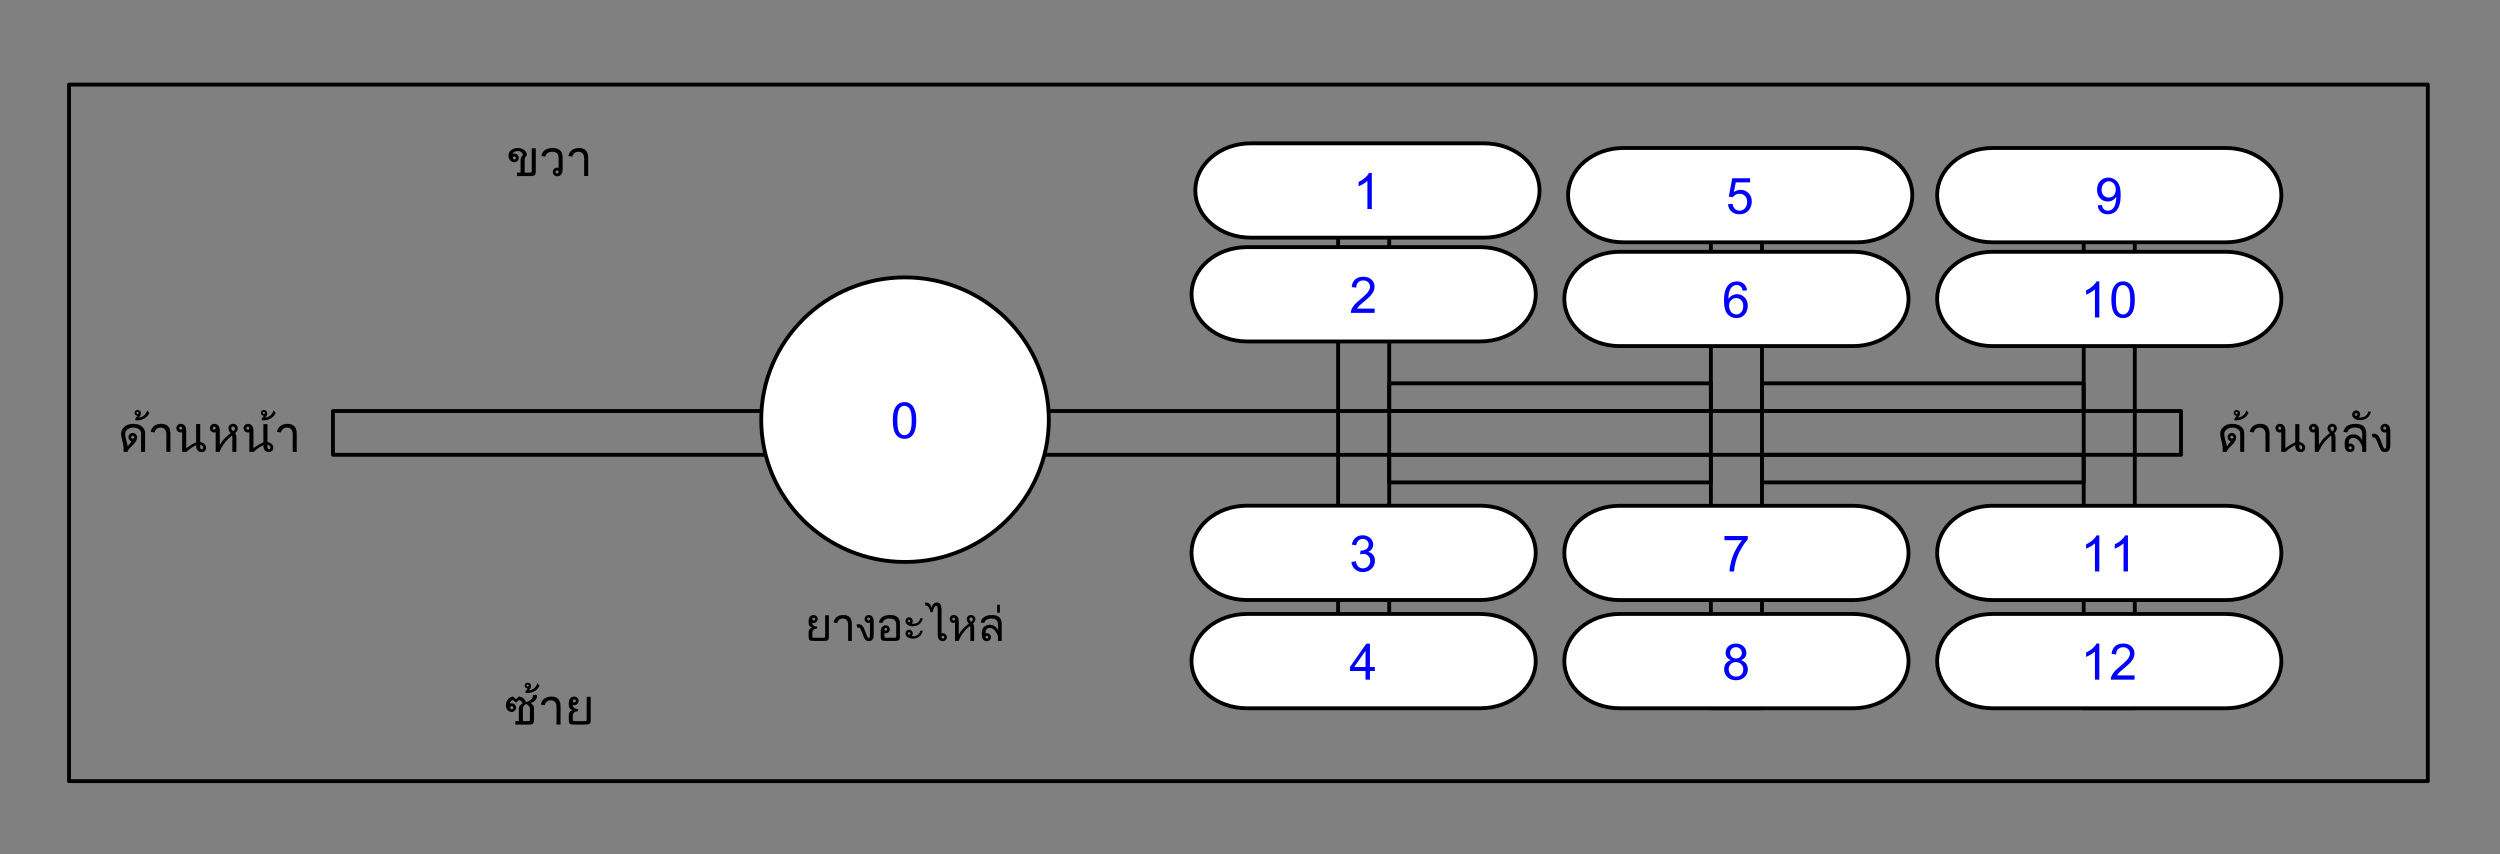 <?xml version="1.0" standalone="yes"?>

<svg version="1.1" viewBox="0.0 0.0 647.205 221.176" fill="none" stroke="none" stroke-linecap="square" stroke-miterlimit="10" xmlns="http://www.w3.org/2000/svg" xmlns:xlink="http://www.w3.org/1999/xlink"><rect x="0.0" y="0.0" width="647.205" height="221.176" fill="#808080" stroke="none"/><clipPath id="p.0">
	<path d="m0 0l647.205 0l0 221.176l-647.205 0l0 -221.176z" clip-rule="nonzero"></path></clipPath><g clip-path="url(#p.0)">
	<path fill="#000000" fill-opacity="0.0" d="m0 0l647.205 0l0 221.176l-647.205 0z" fill-rule="evenodd"></path>
	<path fill="#000000" fill-opacity="0.0" d="m17.874 21.908l610.646 0l0 180.315l-610.646 0z" fill-rule="evenodd"></path>
	<path stroke="#000000" stroke-width="1.0" stroke-linejoin="round" stroke-linecap="butt" d="m17.874 21.908l610.646 0l0 180.315l-610.646 0z" fill-rule="evenodd"></path>
	<path fill="#000000" fill-opacity="0.0" d="m86.197 106.396l478.425 0l0 11.339l-478.425 0z" fill-rule="evenodd"></path>
	<path stroke="#000000" stroke-width="1.0" stroke-linejoin="round" stroke-linecap="butt" d="m86.197 106.396l478.425 0l0 11.339l-478.425 0z" fill-rule="evenodd"></path>
	<path class="wheel" id="12WheelsTrailer-0" fill="#ffffff" d="m197.066 108.648l0 0c0 -20.343 16.668 -36.835 37.228 -36.835l0 0c9.874 0 19.343 3.881 26.324 10.789c6.982 6.908 10.904 16.277 10.904 26.046l0 0c0 20.343 -16.668 36.835 -37.228 36.835l0 0c-20.561 0 -37.228 -16.491 -37.228 -36.835z" fill-rule="evenodd"></path>
	<path stroke="#000000" stroke-width="1.0" stroke-linejoin="round" stroke-linecap="butt" d="m197.066 108.648l0 0c0 -20.343 16.668 -36.835 37.228 -36.835l0 0c9.874 0 19.343 3.881 26.324 10.789c6.982 6.908 10.904 16.277 10.904 26.046l0 0c0 20.343 -16.668 36.835 -37.228 36.835l0 0c-20.561 0 -37.228 -16.491 -37.228 -36.835z" fill-rule="evenodd"></path>
	<path fill="#0000ff" d="m231.135 108.855q0 -1.641 0.328 -2.641q0.344 -1.016 1.016 -1.562q0.672 -0.547 1.688 -0.547q0.75 0 1.312 0.312q0.562 0.297 0.922 0.859q0.375 0.562 0.578 1.391q0.219 0.812 0.219 2.188q0 1.641 -0.344 2.656q-0.328 1.0 -1.0 1.547q-0.672 0.547 -1.688 0.547q-1.344 0 -2.125 -0.969q-0.906 -1.156 -0.906 -3.781zm1.172 0q0 2.297 0.531 3.062q0.531 0.75 1.328 0.75q0.781 0 1.312 -0.75q0.547 -0.766 0.547 -3.062q0 -2.297 -0.547 -3.047q-0.531 -0.75 -1.328 -0.75q-0.781 0 -1.266 0.656q-0.578 0.859 -0.578 3.141z" fill-rule="nonzero"></path>
	<path fill="#000000" fill-opacity="0.0" d="m442.916 40.773l13.228 0l0 142.583l-13.228 0z" fill-rule="evenodd"></path>
	<path stroke="#000000" stroke-width="1.0" stroke-linejoin="round" stroke-linecap="butt" d="m442.916 40.773l13.228 0l0 142.583l-13.228 0z" fill-rule="evenodd"></path>
	<path class="wheel" id="12WheelsTrailer-5" fill="#ffffff" d="m420.283 38.316l60.446 0l0 0c7.919 0 14.338 5.465 14.338 12.206c0 6.741 -6.419 12.206 -14.338 12.206l-60.446 0l0 0c-7.919 0 -14.338 -5.465 -14.338 -12.206c0 -6.741 6.419 -12.206 14.338 -12.206z" fill-rule="evenodd"></path>
	<path stroke="#000000" stroke-width="1.0" stroke-linejoin="round" stroke-linecap="butt" d="m420.283 38.316l60.446 0l0 0c7.919 0 14.338 5.465 14.338 12.206c0 6.741 -6.419 12.206 -14.338 12.206l-60.446 0l0 0c-7.919 0 -14.338 -5.465 -14.338 -12.206c0 -6.741 6.419 -12.206 14.338 -12.206z" fill-rule="evenodd"></path>
	<path fill="#0000ff" d="m447.346 52.885l1.188 -0.109q0.141 0.891 0.625 1.328q0.484 0.438 1.172 0.438q0.828 0 1.391 -0.625q0.578 -0.625 0.578 -1.641q0 -0.984 -0.547 -1.547q-0.547 -0.562 -1.438 -0.562q-0.562 0 -1.016 0.25q-0.438 0.25 -0.688 0.641l-1.062 -0.141l0.891 -4.766l4.625 0l0 1.078l-3.703 0l-0.5 2.5q0.828 -0.578 1.75 -0.578q1.219 0 2.047 0.844q0.844 0.844 0.844 2.172q0 1.266 -0.734 2.188q-0.891 1.125 -2.438 1.125q-1.266 0 -2.078 -0.703q-0.797 -0.719 -0.906 -1.891z" fill-rule="nonzero"></path>
	<path class="wheel" id="12WheelsTrailer-8" fill="#ffffff" d="m419.308 158.944l60.446 0l0 0c7.919 0 14.338 5.465 14.338 12.206c0 6.741 -6.419 12.206 -14.338 12.206l-60.446 0l0 0c-7.919 0 -14.338 -5.465 -14.338 -12.206c0 -6.741 6.419 -12.206 14.338 -12.206z" fill-rule="evenodd"></path>
	<path stroke="#000000" stroke-width="1.0" stroke-linejoin="round" stroke-linecap="butt" d="m419.308 158.944l60.446 0l0 0c7.919 0 14.338 5.465 14.338 12.206c0 6.741 -6.419 12.206 -14.338 12.206l-60.446 0l0 0c-7.919 0 -14.338 -5.465 -14.338 -12.206c0 -6.741 6.419 -12.206 14.338 -12.206z" fill-rule="evenodd"></path>
	<path fill="#0000ff" d="m448.121 170.903q-0.703 -0.266 -1.047 -0.734q-0.344 -0.484 -0.344 -1.156q0 -1.016 0.719 -1.703q0.734 -0.703 1.953 -0.703q1.219 0 1.953 0.719q0.75 0.703 0.75 1.719q0 0.641 -0.344 1.125q-0.344 0.469 -1.031 0.734q0.859 0.281 1.297 0.906q0.453 0.625 0.453 1.484q0 1.188 -0.844 2.0q-0.844 0.812 -2.219 0.812q-1.375 0 -2.219 -0.812q-0.844 -0.812 -0.844 -2.031q0 -0.906 0.453 -1.516q0.469 -0.625 1.312 -0.844zm-0.234 -1.938q0 0.656 0.422 1.078q0.438 0.422 1.109 0.422q0.672 0 1.094 -0.406q0.422 -0.422 0.422 -1.031q0 -0.625 -0.438 -1.047q-0.438 -0.438 -1.078 -0.438q-0.656 0 -1.094 0.422q-0.438 0.422 -0.438 1.0zm-0.359 4.297q0 0.484 0.234 0.953q0.234 0.453 0.688 0.703q0.453 0.25 0.984 0.25q0.812 0 1.344 -0.516q0.531 -0.531 0.531 -1.344q0 -0.828 -0.547 -1.359q-0.547 -0.547 -1.375 -0.547q-0.797 0 -1.328 0.531q-0.531 0.531 -0.531 1.328z" fill-rule="nonzero"></path>
	<path fill="#000000" fill-opacity="0.0" d="m10.869 90.333l86.898 0l0 43.685l-86.898 0z" fill-rule="evenodd"></path>
	<path fill="#000000" d="m37.565 116.976l-1.047 0l0 -4.844q0 -0.609 -0.594 -1.016q-0.578 -0.422 -1.422 -0.422q-0.875 0 -1.5 0.469q-0.609 0.469 -0.609 1.203q0 0.594 0.375 1.922q0.281 0.953 0.281 1.266q0.062 -0.109 0.375 -0.469q0.5 -0.578 0.625 -0.828q-0.359 -0.125 -0.578 -0.422q-0.219 -0.297 -0.219 -0.656q0 -0.453 0.328 -0.781q0.328 -0.328 0.781 -0.328q0.453 0 0.781 0.328q0.344 0.328 0.344 0.781l0 0.047q0 0.453 -0.266 0.953q-0.266 0.5 -1.188 1.406q-0.672 0.641 -0.828 0.922q-0.156 0.266 -0.156 0.469l-1.062 0l0 -1.047q0 -0.562 -0.312 -1.797q-0.328 -1.25 -0.328 -1.828q0 -1.016 0.828 -1.797q0.844 -0.781 2.312 -0.781q1.406 0 2.234 0.688q0.844 0.672 0.844 1.703l0 4.859zm-3.203 -3.406q0.156 0 0.266 -0.109q0.125 -0.125 0.125 -0.281q0 -0.156 -0.125 -0.266q-0.109 -0.125 -0.266 -0.125q-0.156 0 -0.281 0.125q-0.109 0.109 -0.109 0.266q0 0.156 0.109 0.281q0.125 0.109 0.281 0.109zm4.3 -6.703q-0.328 0.859 -1.203 1.406q-0.875 0.547 -1.938 0.547l-0.469 0l0 -0.516q0.344 -0.266 0.547 -0.672q-0.312 0 -0.531 -0.219q-0.234 -0.219 -0.234 -0.531q0 -0.312 0.234 -0.531q0.219 -0.219 0.531 -0.219q0.375 0 0.625 0.234q0.25 0.234 0.25 0.672q0 0.5 -0.531 1.094q1.625 -0.234 2.188 -1.891l0.531 0.625zm-3.062 0.297q0.109 0 0.203 -0.078q0.078 -0.078 0.078 -0.203q0 -0.109 -0.078 -0.188q-0.094 -0.094 -0.203 -0.094q-0.125 0 -0.203 0.094q-0.094 0.078 -0.094 0.188q0 0.125 0.094 0.203q0.078 0.078 0.203 0.078zm8.516 9.812l-1.047 0l0 -4.641q0 -0.734 -0.391 -1.188q-0.375 -0.453 -1.078 -0.453q-1.234 0 -1.594 1.25l-1.016 -0.141q0.484 -2.078 2.781 -2.078q2.344 0 2.344 2.578l0 4.672zm4.143 0l-1.109 0l0 -5.078q-0.188 0.062 -0.375 0.062q-0.469 0 -0.797 -0.328q-0.328 -0.344 -0.328 -0.797q0 -0.453 0.328 -0.781q0.328 -0.328 0.797 -0.328q0.688 0 1.062 0.469q0.375 0.453 0.375 1.312l0 4.547q1.391 -1.078 2.562 -1.531l0 -4.734l1.062 0l0 4.641q0.688 0.109 1.094 0.516q0.422 0.406 0.422 0.922q0 0.547 -0.312 0.859q-0.297 0.312 -0.797 0.312q-1.469 0 -1.469 -1.797q-1.156 0.531 -2.516 1.734zm-1.484 -6.531q-0.156 0 -0.281 0.125q-0.109 0.109 -0.109 0.266q0 0.156 0.109 0.281q0.125 0.109 0.281 0.109q0.141 0 0.25 -0.109q0.125 -0.125 0.125 -0.281q0 -0.156 -0.125 -0.266q-0.109 -0.125 -0.25 -0.125zm5.062 4.703l0 0.609q0 0.25 0.109 0.406q0.125 0.156 0.297 0.156q0.141 0 0.25 -0.125q0.125 -0.141 0.125 -0.328q0 -0.25 -0.219 -0.453q-0.219 -0.219 -0.562 -0.266zm7.907 -3.031q-0.609 -0.641 -0.609 -1.203q0 -0.547 0.344 -0.859q0.344 -0.328 0.859 -0.328q0.516 0 0.859 0.312q0.344 0.312 0.344 0.875q0 0.625 -0.672 1.219q0.328 0.484 0.328 1.062l0 3.781l-1.047 0l0 -3.766q0 -0.219 -0.078 -0.469q-2.172 1.703 -3.25 4.234l-0.984 0l0 -5.078q-0.188 0.062 -0.375 0.062q-0.469 0 -0.797 -0.328q-0.328 -0.344 -0.328 -0.797q0 -0.453 0.328 -0.781q0.328 -0.328 0.797 -0.328q0.688 0 1.062 0.469q0.375 0.453 0.375 1.312l0 3.703q0.891 -1.688 2.844 -3.094zm0.641 -0.469q0.422 -0.312 0.422 -0.734q0 -0.484 -0.469 -0.484q-0.469 0 -0.469 0.484q0 0.281 0.516 0.734zm-4.922 -0.422q0.141 0 0.25 -0.109q0.125 -0.125 0.125 -0.281q0 -0.156 -0.125 -0.266q-0.109 -0.125 -0.25 -0.125q-0.156 0 -0.281 0.125q-0.109 0.109 -0.109 0.266q0 0.156 0.109 0.281q0.125 0.109 0.281 0.109zm10.198 5.75l-1.109 0l0 -5.078q-0.188 0.062 -0.375 0.062q-0.469 0 -0.797 -0.328q-0.328 -0.344 -0.328 -0.797q0 -0.453 0.328 -0.781q0.328 -0.328 0.797 -0.328q0.688 0 1.062 0.469q0.375 0.453 0.375 1.312l0 4.547q1.391 -1.078 2.562 -1.531l0 -4.734l1.062 0l0 4.641q0.688 0.109 1.094 0.516q0.422 0.406 0.422 0.922q0 0.547 -0.312 0.859q-0.297 0.312 -0.797 0.312q-1.469 0 -1.469 -1.797q-1.156 0.531 -2.516 1.734zm-1.484 -6.531q-0.156 0 -0.281 0.125q-0.109 0.109 -0.109 0.266q0 0.156 0.109 0.281q0.125 0.109 0.281 0.109q0.141 0 0.25 -0.109q0.125 -0.125 0.125 -0.281q0 -0.156 -0.125 -0.266q-0.109 -0.125 -0.25 -0.125zm5.062 4.703l0 0.609q0 0.25 0.109 0.406q0.125 0.156 0.297 0.156q0.141 0 0.25 -0.125q0.125 -0.141 0.125 -0.328q0 -0.25 -0.219 -0.453q-0.219 -0.219 -0.562 -0.266zm2.126 -8.281q-0.328 0.859 -1.203 1.406q-0.875 0.547 -1.938 0.547l-0.469 0l0 -0.516q0.344 -0.266 0.547 -0.672q-0.312 0 -0.531 -0.219q-0.234 -0.219 -0.234 -0.531q0 -0.312 0.234 -0.531q0.219 -0.219 0.531 -0.219q0.375 0 0.625 0.234q0.25 0.234 0.25 0.672q0 0.5 -0.531 1.094q1.625 -0.234 2.188 -1.891l0.531 0.625zm-3.062 0.297q0.109 0 0.203 -0.078q0.078 -0.078 0.078 -0.203q0 -0.109 -0.078 -0.188q-0.094 -0.094 -0.203 -0.094q-0.125 0 -0.203 0.094q-0.094 0.078 -0.094 0.188q0 0.125 0.094 0.203q0.078 0.078 0.203 0.078zm8.516 9.812l-1.047 0l0 -4.641q0 -0.734 -0.391 -1.188q-0.375 -0.453 -1.078 -0.453q-1.234 0 -1.594 1.25l-1.016 -0.141q0.484 -2.078 2.781 -2.078q2.344 0 2.344 2.578l0 4.672z" fill-rule="nonzero"></path>
	<path fill="#000000" fill-opacity="0.0" d="m552.675 85.752l88.693 0l0 52.85l-88.693 0z" fill-rule="evenodd"></path>
	<path fill="#000000" d="m580.988 116.977l-1.047 0l0 -4.844q0 -0.609 -0.594 -1.016q-0.578 -0.422 -1.422 -0.422q-0.875 0 -1.5 0.469q-0.609 0.469 -0.609 1.203q0 0.594 0.375 1.922q0.281 0.953 0.281 1.266q0.062 -0.109 0.375 -0.469q0.5 -0.578 0.625 -0.828q-0.359 -0.125 -0.578 -0.422q-0.219 -0.297 -0.219 -0.656q0 -0.453 0.328 -0.781q0.328 -0.328 0.781 -0.328q0.453 0 0.781 0.328q0.344 0.328 0.344 0.781l0 0.047q0 0.453 -0.266 0.953q-0.266 0.5 -1.188 1.406q-0.672 0.641 -0.828 0.922q-0.156 0.266 -0.156 0.469l-1.062 0l0 -1.047q0 -0.562 -0.312 -1.797q-0.328 -1.25 -0.328 -1.828q0 -1.016 0.828 -1.797q0.844 -0.781 2.312 -0.781q1.406 0 2.234 0.688q0.844 0.672 0.844 1.703l0 4.859zm-3.203 -3.406q0.156 0 0.266 -0.109q0.125 -0.125 0.125 -0.281q0 -0.156 -0.125 -0.266q-0.109 -0.125 -0.266 -0.125q-0.156 0 -0.281 0.125q-0.109 0.109 -0.109 0.266q0 0.156 0.109 0.281q0.125 0.109 0.281 0.109zm4.3 -6.703q-0.328 0.859 -1.203 1.406q-0.875 0.547 -1.938 0.547l-0.469 0l0 -0.516q0.344 -0.266 0.547 -0.672q-0.312 0 -0.531 -0.219q-0.234 -0.219 -0.234 -0.531q0 -0.312 0.234 -0.531q0.219 -0.219 0.531 -0.219q0.375 0 0.625 0.234q0.25 0.234 0.25 0.672q0 0.5 -0.531 1.094q1.625 -0.234 2.188 -1.891l0.531 0.625zm-3.062 0.297q0.109 0 0.203 -0.078q0.078 -0.078 0.078 -0.203q0 -0.109 -0.078 -0.188q-0.094 -0.094 -0.203 -0.094q-0.125 0 -0.203 0.094q-0.094 0.078 -0.094 0.188q0 0.125 0.094 0.203q0.078 0.078 0.203 0.078zm8.516 9.812l-1.047 0l0 -4.641q0 -0.734 -0.391 -1.188q-0.375 -0.453 -1.078 -0.453q-1.234 0 -1.594 1.25l-1.016 -0.141q0.484 -2.078 2.781 -2.078q2.344 0 2.344 2.578l0 4.672zm4.143 0l-1.109 0l0 -5.078q-0.188 0.062 -0.375 0.062q-0.469 0 -0.797 -0.328q-0.328 -0.344 -0.328 -0.797q0 -0.453 0.328 -0.781q0.328 -0.328 0.797 -0.328q0.688 0 1.062 0.469q0.375 0.453 0.375 1.312l0 4.547q1.391 -1.078 2.562 -1.531l0 -4.734l1.062 0l0 4.641q0.688 0.109 1.094 0.516q0.422 0.406 0.422 0.922q0 0.547 -0.312 0.859q-0.297 0.312 -0.797 0.312q-1.469 0 -1.469 -1.797q-1.156 0.531 -2.516 1.734zm-1.484 -6.531q-0.156 0 -0.281 0.125q-0.109 0.109 -0.109 0.266q0 0.156 0.109 0.281q0.125 0.109 0.281 0.109q0.141 0 0.25 -0.109q0.125 -0.125 0.125 -0.281q0 -0.156 -0.125 -0.266q-0.109 -0.125 -0.25 -0.125zm5.062 4.703l0 0.609q0 0.25 0.109 0.406q0.125 0.156 0.297 0.156q0.141 0 0.25 -0.125q0.125 -0.141 0.125 -0.328q0 -0.25 -0.219 -0.453q-0.219 -0.219 -0.562 -0.266zm7.907 -3.031q-0.609 -0.641 -0.609 -1.203q0 -0.547 0.344 -0.859q0.344 -0.328 0.859 -0.328q0.516 0 0.859 0.312q0.344 0.312 0.344 0.875q0 0.625 -0.672 1.219q0.328 0.484 0.328 1.062l0 3.781l-1.047 0l0 -3.766q0 -0.219 -0.078 -0.469q-2.172 1.703 -3.25 4.234l-0.984 0l0 -5.078q-0.188 0.062 -0.375 0.062q-0.469 0 -0.797 -0.328q-0.328 -0.344 -0.328 -0.797q0 -0.453 0.328 -0.781q0.328 -0.328 0.797 -0.328q0.688 0 1.062 0.469q0.375 0.453 0.375 1.312l0 3.703q0.891 -1.688 2.844 -3.094zm0.641 -0.469q0.422 -0.312 0.422 -0.734q0 -0.484 -0.469 -0.484q-0.469 0 -0.469 0.484q0 0.281 0.516 0.734zm-4.922 -0.422q0.141 0 0.25 -0.109q0.125 -0.125 0.125 -0.281q0 -0.156 -0.125 -0.266q-0.109 -0.125 -0.25 -0.125q-0.156 0 -0.281 0.125q-0.109 0.109 -0.109 0.266q0 0.156 0.109 0.281q0.125 0.109 0.281 0.109zm13.683 5.75l-1.047 0l0 -1.344q-0.328 -0.969 -0.938 -1.625q-0.609 -0.672 -1.312 -0.672q-0.609 0 -0.922 0.344q-0.297 0.328 -0.297 1.0l0 0.188q0.188 -0.062 0.391 -0.062q0.453 0 0.781 0.328q0.328 0.328 0.328 0.797q0 0.453 -0.328 0.781q-0.328 0.328 -0.781 0.328q-0.703 0 -1.078 -0.453q-0.375 -0.469 -0.375 -1.328l0 -0.594q0 -1.0 0.609 -1.609q0.609 -0.609 1.688 -0.609q0.719 0 1.312 0.422q0.609 0.422 0.922 1.125l0 -1.656q0 -0.766 -0.406 -1.203q-0.406 -0.438 -1.453 -0.438q-0.828 0 -1.328 0.312q-0.484 0.312 -0.656 0.938l-1.016 -0.141q0.219 -1.047 1.0 -1.562q0.797 -0.516 2.172 -0.516q1.391 0 2.062 0.609q0.672 0.594 0.672 1.922l0 4.719zm-4.125 -0.656q0.141 0 0.266 -0.109q0.125 -0.125 0.125 -0.281q0 -0.156 -0.125 -0.266q-0.125 -0.125 -0.266 -0.125q-0.156 0 -0.281 0.125q-0.109 0.109 -0.109 0.266q0 0.156 0.109 0.281q0.125 0.109 0.281 0.109zm5.347 -9.766q-0.234 1.062 -0.969 1.641q-0.75 0.578 -1.844 0.578q-0.906 0 -1.469 -0.422q-0.578 -0.422 -0.578 -1.047q0 -0.438 0.312 -0.734q0.297 -0.312 0.719 -0.312q0.422 0 0.734 0.312q0.297 0.297 0.297 0.719q0 0.469 -0.344 0.75q0.094 0.047 0.328 0.047q1.734 0 2.109 -1.531l0.703 0zm-3.828 1.078q0.125 0 0.234 -0.094q0.094 -0.109 0.094 -0.25q0 -0.141 -0.094 -0.234q-0.109 -0.109 -0.234 -0.109q-0.141 0 -0.234 0.109q-0.109 0.094 -0.109 0.234q0 0.141 0.109 0.25q0.094 0.094 0.234 0.094zm8.844 7.672q0 0.844 -0.359 1.297q-0.359 0.438 -1.047 0.438q-0.484 0 -0.828 -0.297q-0.344 -0.312 -0.641 -1.078q-0.656 -1.656 -0.875 -2.031q-0.203 -0.391 -0.516 -0.391q-0.156 0 -0.312 0.047l-0.234 -0.938q0.359 -0.078 0.531 -0.078q0.641 0 1.031 0.391q0.406 0.375 0.734 1.25l0.5 1.328q0.328 0.906 0.609 0.906q0.359 0 0.359 -0.828l0 -3.422q-0.203 0.062 -0.391 0.062q-0.453 0 -0.781 -0.328q-0.328 -0.344 -0.328 -0.797q0 -0.453 0.328 -0.781q0.328 -0.328 0.781 -0.328q0.688 0 1.062 0.469q0.375 0.469 0.375 1.312l0 3.797zm-1.438 -4.078q0.156 0 0.266 -0.109q0.125 -0.125 0.125 -0.281q0 -0.156 -0.125 -0.266q-0.109 -0.125 -0.266 -0.125q-0.156 0 -0.281 0.125q-0.109 0.109 -0.109 0.266q0 0.156 0.109 0.281q0.125 0.109 0.281 0.109z" fill-rule="nonzero"></path>
	<path fill="#000000" fill-opacity="0.0" d="m97.766 0l89.134 0l0 81.543l-89.134 0z" fill-rule="evenodd"></path>
	<path fill="#000000" d="m138.704 44.259q0 0.859 -0.297 1.094q-0.281 0.219 -1.188 0.219l-3.359 0l0 -0.891l0.906 0l0 -3.281q0 -0.766 0.594 -1.188q0 -0.406 -0.359 -0.75q-0.344 -0.359 -0.969 -0.359q-0.516 0 -0.875 0.203q-0.359 0.203 -0.453 0.5q0.156 -0.047 0.469 -0.047q0.453 0 0.781 0.344q0.344 0.328 0.344 0.781q0 0.453 -0.344 0.781q-0.328 0.328 -0.781 0.328q-0.656 0 -1.094 -0.484q-0.438 -0.5 -0.438 -1.234q0 -0.891 0.703 -1.422q0.719 -0.531 1.688 -0.531q1.016 0 1.688 0.531q0.688 0.516 0.688 1.359q-0.578 0.422 -0.578 1.188l0 3.281l1.484 0q0.344 0 0.344 -0.422l0 -5.875l1.047 0l0 5.875zm-5.531 -2.984q0.156 0 0.266 -0.109q0.125 -0.125 0.125 -0.281q0 -0.156 -0.125 -0.266q-0.109 -0.125 -0.266 -0.125q-0.156 0 -0.281 0.125q-0.109 0.109 -0.109 0.266q0 0.156 0.109 0.281q0.125 0.109 0.281 0.109zm12.48 2.578q0 0.859 -0.375 1.328q-0.375 0.453 -1.062 0.453q-0.453 0 -0.781 -0.328q-0.328 -0.328 -0.328 -0.781q0 -0.469 0.328 -0.797q0.328 -0.328 0.781 -0.328q0.188 0 0.391 0.062l0 -2.531q0 -0.766 -0.359 -1.203q-0.359 -0.438 -1.312 -0.438q-1.438 0 -1.766 1.25l-1.031 -0.141q0.422 -2.078 2.969 -2.078q2.547 0 2.547 2.531l0 3.0zm-1.438 1.062q0.156 0 0.266 -0.109q0.125 -0.125 0.125 -0.281q0 -0.156 -0.125 -0.266q-0.109 -0.125 -0.266 -0.125q-0.156 0 -0.281 0.125q-0.109 0.109 -0.109 0.266q0 0.156 0.109 0.281q0.125 0.109 0.281 0.109zm8.059 0.656l-1.047 0l0 -4.641q0 -0.734 -0.391 -1.188q-0.375 -0.453 -1.078 -0.453q-1.234 0 -1.594 1.25l-1.016 -0.141q0.484 -2.078 2.781 -2.078q2.344 0 2.344 2.578l0 4.672z" fill-rule="nonzero"></path>
	<path fill="#000000" fill-opacity="0.0" d="m97.766 154.531l89.134 0l0 56.504l-89.134 0z" fill-rule="evenodd"></path>
	<path fill="#000000" d="m139.039 180.052q0 0.734 -0.469 1.25q-0.453 0.5 -1.203 0.703q0.875 0.516 0.875 1.328l0 2.938q0 0.859 -0.297 1.094q-0.281 0.219 -1.188 0.219l-3.359 0l0 -0.891l0.922 0l0 -3.297q0 -0.75 0.922 -1.297q0 -0.25 -0.266 -0.516q-0.25 -0.281 -0.578 -0.391l-0.828 0.688l-0.812 -0.672q-0.297 0.094 -0.516 0.359q-0.219 0.266 -0.219 0.547l0.469 -0.031q0.453 0 0.781 0.328q0.344 0.328 0.344 0.797q0 0.453 -0.344 0.781q-0.328 0.328 -0.781 0.328q-0.641 0 -1.094 -0.5q-0.438 -0.5 -0.438 -1.219q0 -0.844 0.469 -1.469q0.484 -0.625 1.328 -0.812l0.812 0.656l0.828 -0.672q1.312 0.25 1.797 1.438q0.828 -0.203 1.297 -0.656q0.484 -0.453 0.484 -1.047l0 -0.141l1.062 0l0 0.156zm-1.859 6.25l0 -2.875q0 -0.719 -0.953 -1.172q-0.859 0.422 -0.859 1.141l0 3.297l1.484 0q0.328 0 0.328 -0.391zm-4.688 -2.719q0.156 0 0.266 -0.109q0.125 -0.125 0.125 -0.266q0 -0.156 -0.125 -0.281q-0.109 -0.125 -0.266 -0.125q-0.156 0 -0.281 0.125q-0.109 0.125 -0.109 0.281q0 0.141 0.109 0.266q0.125 0.109 0.281 0.109zm7.172 -6.109q-0.328 0.859 -1.203 1.406q-0.875 0.547 -1.938 0.547l-0.469 0l0 -0.516q0.344 -0.266 0.547 -0.672q-0.312 0 -0.531 -0.219q-0.234 -0.219 -0.234 -0.531q0 -0.312 0.234 -0.531q0.219 -0.219 0.531 -0.219q0.375 0 0.625 0.234q0.25 0.234 0.25 0.672q0 0.5 -0.531 1.094q1.625 -0.234 2.188 -1.891l0.531 0.625zm-3.062 0.297q0.109 0 0.203 -0.078q0.078 -0.078 0.078 -0.203q0 -0.109 -0.078 -0.188q-0.094 -0.094 -0.203 -0.094q-0.125 0 -0.203 0.094q-0.094 0.078 -0.094 0.188q0 0.125 0.094 0.203q0.078 0.078 0.203 0.078zm8.516 9.812l-1.047 0l0 -4.641q0 -0.734 -0.391 -1.188q-0.375 -0.453 -1.078 -0.453q-1.234 0 -1.594 1.25l-1.016 -0.141q0.484 -2.078 2.781 -2.078q2.344 0 2.344 2.578l0 4.672zm7.815 -1.312q0 0.859 -0.297 1.094q-0.281 0.219 -1.188 0.219l-2.734 0q-0.906 0 -1.188 -0.219q-0.281 -0.234 -0.281 -1.094l0 -1.062q0 -0.562 0.281 -0.922q0.297 -0.359 0.812 -0.438q-1.094 -0.203 -1.094 -1.344l0 -0.391q0 -0.828 0.375 -1.297q0.391 -0.484 1.062 -0.484q0.453 0 0.781 0.328q0.328 0.328 0.328 0.781q0 0.453 -0.328 0.797q-0.328 0.328 -0.781 0.328q-0.188 0 -0.391 -0.062q0 0.5 0.344 0.781q0.344 0.266 1.016 0.266l0 0.594q-1.359 0 -1.359 1.203l0 0.953q0 0.391 0.344 0.391l2.906 0q0.344 0 0.344 -0.391l0 -5.906l1.047 0l0 5.875zm-4.25 -4.438q0.156 0 0.266 -0.109q0.125 -0.125 0.125 -0.281q0 -0.156 -0.125 -0.266q-0.109 -0.125 -0.266 -0.125q-0.156 0 -0.281 0.125q-0.109 0.109 -0.109 0.266q0 0.156 0.109 0.281q0.125 0.109 0.281 0.109z" fill-rule="nonzero"></path>
	<path class="wheel" id="12WheelsTrailer-7" fill="#ffffff" d="m419.308 130.938l60.446 0l0 0c7.919 0 14.338 5.465 14.338 12.206c0 6.741 -6.419 12.206 -14.338 12.206l-60.446 0l0 0c-7.919 0 -14.338 -5.465 -14.338 -12.206c0 -6.741 6.419 -12.206 14.338 -12.206z" fill-rule="evenodd"></path>
	<path stroke="#000000" stroke-width="1.0" stroke-linejoin="round" stroke-linecap="butt" d="m419.308 130.938l60.446 0l0 0c7.919 0 14.338 5.465 14.338 12.206c0 6.741 -6.419 12.206 -14.338 12.206l-60.446 0l0 0c-7.919 0 -14.338 -5.465 -14.338 -12.206c0 -6.741 6.419 -12.206 14.338 -12.206z" fill-rule="evenodd"></path>
	<path fill="#0000ff" d="m446.433 139.851l0 -1.094l6.031 0l0 0.891q-0.891 0.953 -1.766 2.516q-0.875 1.562 -1.344 3.219q-0.344 1.172 -0.438 2.562l-1.172 0q0.016 -1.094 0.422 -2.641q0.422 -1.562 1.188 -3.0q0.766 -1.453 1.641 -2.453l-4.562 0z" fill-rule="nonzero"></path>
	<path class="wheel" id="12WheelsTrailer-6" fill="#ffffff" d="m419.308 65.185l60.446 0l0 0c7.919 0 14.338 5.465 14.338 12.206c0 6.741 -6.419 12.206 -14.338 12.206l-60.446 0l0 0c-7.919 0 -14.338 -5.465 -14.338 -12.206c0 -6.741 6.419 -12.206 14.338 -12.206z" fill-rule="evenodd"></path>
	<path stroke="#000000" stroke-width="1.0" stroke-linejoin="round" stroke-linecap="butt" d="m419.308 65.185l60.446 0l0 0c7.919 0 14.338 5.465 14.338 12.206c0 6.741 -6.419 12.206 -14.338 12.206l-60.446 0l0 0c-7.919 0 -14.338 -5.465 -14.338 -12.206c0 -6.741 6.419 -12.206 14.338 -12.206z" fill-rule="evenodd"></path>
	<path fill="#0000ff" d="m452.293 75.16l-1.141 0.094q-0.141 -0.672 -0.422 -0.984q-0.469 -0.484 -1.141 -0.484q-0.547 0 -0.969 0.312q-0.531 0.391 -0.844 1.141q-0.312 0.75 -0.328 2.156q0.406 -0.625 1.0 -0.922q0.609 -0.312 1.266 -0.312q1.141 0 1.938 0.844q0.812 0.828 0.812 2.172q0 0.875 -0.391 1.625q-0.375 0.75 -1.031 1.156q-0.656 0.391 -1.5 0.391q-1.422 0 -2.328 -1.047q-0.906 -1.047 -0.906 -3.469q0 -2.688 1.0 -3.922q0.875 -1.062 2.344 -1.062q1.094 0 1.797 0.625q0.703 0.609 0.844 1.688zm-4.672 4.016q0 0.594 0.25 1.141q0.25 0.531 0.703 0.812q0.453 0.281 0.953 0.281q0.719 0 1.234 -0.578q0.531 -0.594 0.531 -1.594q0 -0.969 -0.516 -1.516q-0.516 -0.562 -1.297 -0.562q-0.781 0 -1.328 0.562q-0.531 0.547 -0.531 1.453z" fill-rule="nonzero"></path>
	<path fill="#000000" fill-opacity="0.0" d="m539.433 40.773l13.228 0l0 142.583l-13.228 0z" fill-rule="evenodd"></path>
	<path stroke="#000000" stroke-width="1.0" stroke-linejoin="round" stroke-linecap="butt" d="m539.433 40.773l13.228 0l0 142.583l-13.228 0z" fill-rule="evenodd"></path>
	<path class="wheel" id="12WheelsTrailer-9" fill="#ffffff" d="m515.825 38.316l60.446 0l0 0c7.919 0 14.338 5.465 14.338 12.206c0 6.741 -6.419 12.206 -14.338 12.206l-60.446 0l0 0c-7.919 0 -14.338 -5.465 -14.338 -12.206c0 -6.741 6.419 -12.206 14.338 -12.206z" fill-rule="evenodd"></path>
	<path stroke="#000000" stroke-width="1.0" stroke-linejoin="round" stroke-linecap="butt" d="m515.825 38.316l60.446 0l0 0c7.919 0 14.338 5.465 14.338 12.206c0 6.741 -6.419 12.206 -14.338 12.206l-60.446 0l0 0c-7.919 0 -14.338 -5.465 -14.338 -12.206c0 -6.741 6.419 -12.206 14.338 -12.206z" fill-rule="evenodd"></path>
	<path fill="#0000ff" d="m543.06 53.166l1.094 -0.094q0.141 0.766 0.531 1.125q0.391 0.344 1.016 0.344q0.516 0 0.906 -0.234q0.406 -0.25 0.656 -0.641q0.266 -0.406 0.422 -1.094q0.172 -0.688 0.172 -1.406q0 -0.078 0 -0.219q-0.344 0.547 -0.938 0.891q-0.594 0.328 -1.281 0.328q-1.156 0 -1.953 -0.828q-0.797 -0.844 -0.797 -2.219q0 -1.422 0.828 -2.281q0.828 -0.859 2.094 -0.859q0.906 0 1.656 0.5q0.75 0.484 1.141 1.391q0.391 0.891 0.391 2.609q0 1.781 -0.391 2.844q-0.375 1.047 -1.141 1.609q-0.766 0.547 -1.797 0.547q-1.094 0 -1.797 -0.594q-0.688 -0.609 -0.812 -1.719zm4.672 -4.109q0 -0.984 -0.531 -1.547q-0.516 -0.578 -1.25 -0.578q-0.766 0 -1.328 0.625q-0.562 0.609 -0.562 1.609q0 0.875 0.531 1.438q0.531 0.547 1.328 0.547q0.797 0 1.297 -0.547q0.516 -0.562 0.516 -1.547z" fill-rule="nonzero"></path>
	<path class="wheel" id="12WheelsTrailer-10" fill="#ffffff" d="m515.825 65.185l60.446 0l0 0c7.919 0 14.338 5.465 14.338 12.206c0 6.741 -6.419 12.206 -14.338 12.206l-60.446 0l0 0c-7.919 0 -14.338 -5.465 -14.338 -12.206c0 -6.741 6.419 -12.206 14.338 -12.206z" fill-rule="evenodd"></path>
	<path stroke="#000000" stroke-width="1.0" stroke-linejoin="round" stroke-linecap="butt" d="m515.825 65.185l60.446 0l0 0c7.919 0 14.338 5.465 14.338 12.206c0 6.741 -6.419 12.206 -14.338 12.206l-60.446 0l0 0c-7.919 0 -14.338 -5.465 -14.338 -12.206c0 -6.741 6.419 -12.206 14.338 -12.206z" fill-rule="evenodd"></path>
	<path fill="#0000ff" d="m543.479 82.191l-1.141 0l0 -7.281q-0.422 0.391 -1.094 0.797q-0.656 0.391 -1.188 0.578l0 -1.109q0.953 -0.438 1.672 -1.078q0.719 -0.641 1.016 -1.25l0.734 0l0 9.344zm3.116 -4.594q0 -1.641 0.328 -2.641q0.344 -1.016 1.016 -1.562q0.672 -0.547 1.688 -0.547q0.75 0 1.312 0.312q0.562 0.297 0.922 0.859q0.375 0.562 0.578 1.391q0.219 0.812 0.219 2.188q0 1.641 -0.344 2.656q-0.328 1.0 -1.0 1.547q-0.672 0.547 -1.688 0.547q-1.344 0 -2.125 -0.969q-0.906 -1.156 -0.906 -3.781zm1.172 0q0 2.297 0.531 3.062q0.531 0.75 1.328 0.75q0.781 0 1.312 -0.75q0.547 -0.766 0.547 -3.062q0 -2.297 -0.547 -3.047q-0.531 -0.75 -1.328 -0.75q-0.781 0 -1.266 0.656q-0.578 0.859 -0.578 3.141z" fill-rule="nonzero"></path>
	<path class="wheel" id="12WheelsTrailer-12" fill="#ffffff" d="m515.825 158.944l60.446 0l0 0c7.919 0 14.338 5.465 14.338 12.206c0 6.741 -6.419 12.206 -14.338 12.206l-60.446 0l0 0c-7.919 0 -14.338 -5.465 -14.338 -12.206c0 -6.741 6.419 -12.206 14.338 -12.206z" fill-rule="evenodd"></path>
	<path stroke="#000000" stroke-width="1.0" stroke-linejoin="round" stroke-linecap="butt" d="m515.825 158.944l60.446 0l0 0c7.919 0 14.338 5.465 14.338 12.206c0 6.741 -6.419 12.206 -14.338 12.206l-60.446 0l0 0c-7.919 0 -14.338 -5.465 -14.338 -12.206c0 -6.741 6.419 -12.206 14.338 -12.206z" fill-rule="evenodd"></path>
	<path fill="#0000ff" d="m543.479 175.95l-1.141 0l0 -7.281q-0.422 0.391 -1.094 0.797q-0.656 0.391 -1.188 0.578l0 -1.109q0.953 -0.438 1.672 -1.078q0.719 -0.641 1.016 -1.25l0.734 0l0 9.344zm9.116 -1.094l0 1.094l-6.156 0q-0.016 -0.406 0.141 -0.797q0.234 -0.625 0.75 -1.234q0.516 -0.609 1.5 -1.406q1.516 -1.25 2.047 -1.969q0.531 -0.734 0.531 -1.375q0 -0.688 -0.484 -1.141q-0.484 -0.469 -1.266 -0.469q-0.828 0 -1.328 0.5q-0.484 0.484 -0.5 1.359l-1.172 -0.125q0.125 -1.312 0.906 -2.0q0.781 -0.688 2.109 -0.688q1.344 0 2.125 0.75q0.781 0.734 0.781 1.828q0 0.562 -0.234 1.109q-0.219 0.531 -0.75 1.141q-0.531 0.594 -1.766 1.625q-1.031 0.859 -1.328 1.172q-0.281 0.312 -0.469 0.625l4.562 0z" fill-rule="nonzero"></path>
	<path class="wheel" id="12WheelsTrailer-11" fill="#ffffff" d="m515.825 130.938l60.446 0l0 0c7.919 0 14.338 5.465 14.338 12.206c0 6.741 -6.419 12.206 -14.338 12.206l-60.446 0l0 0c-7.919 0 -14.338 -5.465 -14.338 -12.206c0 -6.741 6.419 -12.206 14.338 -12.206z" fill-rule="evenodd"></path>
	<path stroke="#000000" stroke-width="1.0" stroke-linejoin="round" stroke-linecap="butt" d="m515.825 130.938l60.446 0l0 0c7.919 0 14.338 5.465 14.338 12.206c0 6.741 -6.419 12.206 -14.338 12.206l-60.446 0l0 0c-7.919 0 -14.338 -5.465 -14.338 -12.206c0 -6.741 6.419 -12.206 14.338 -12.206z" fill-rule="evenodd"></path>
	<path fill="#0000ff" d="m543.479 147.944l-1.141 0l0 -7.281q-0.422 0.391 -1.094 0.797q-0.656 0.391 -1.188 0.578l0 -1.109q0.953 -0.438 1.672 -1.078q0.719 -0.641 1.016 -1.25l0.734 0l0 9.344zm7.412 0l-1.141 0l0 -7.281q-0.422 0.391 -1.094 0.797q-0.656 0.391 -1.188 0.578l0 -1.109q0.953 -0.438 1.672 -1.078q0.719 -0.641 1.016 -1.25l0.734 0l0 9.344z" fill-rule="nonzero"></path>
	<path fill="#000000" fill-opacity="0.0" d="m456.144 99.245l83.276 0l0 7.15l-83.276 0z" fill-rule="evenodd"></path>
	<path stroke="#000000" stroke-width="1.0" stroke-linejoin="round" stroke-linecap="butt" d="m456.144 99.245l83.276 0l0 7.15l-83.276 0z" fill-rule="evenodd"></path>
	<path fill="#000000" fill-opacity="0.0" d="m456.144 117.734l83.276 0l0 7.15l-83.276 0z" fill-rule="evenodd"></path>
	<path stroke="#000000" stroke-width="1.0" stroke-linejoin="round" stroke-linecap="butt" d="m456.144 117.734l83.276 0l0 7.15l-83.276 0z" fill-rule="evenodd"></path>
	<path fill="#000000" fill-opacity="0.0" d="m346.412 39.568l13.228 0l0 142.583l-13.228 0z" fill-rule="evenodd"></path>
	<path stroke="#000000" stroke-width="1.0" stroke-linejoin="round" stroke-linecap="butt" d="m346.412 39.568l13.228 0l0 142.583l-13.228 0z" fill-rule="evenodd"></path>
	<path class="wheel" id="12WheelsTrailer-1" fill="#ffffff" d="m323.779 37.112l60.446 0l0 0c7.919 0 14.338 5.465 14.338 12.206c0 6.741 -6.419 12.206 -14.338 12.206l-60.446 0l0 0c-7.919 0 -14.338 -5.465 -14.338 -12.206c0 -6.741 6.419 -12.206 14.338 -12.206z" fill-rule="evenodd"></path>
	<path stroke="#000000" stroke-width="1.0" stroke-linejoin="round" stroke-linecap="butt" d="m323.779 37.112l60.446 0l0 0c7.919 0 14.338 5.465 14.338 12.206c0 6.741 -6.419 12.206 -14.338 12.206l-60.446 0l0 0c-7.919 0 -14.338 -5.465 -14.338 -12.206c0 -6.741 6.419 -12.206 14.338 -12.206z" fill-rule="evenodd"></path>
	<path fill="#0000ff" d="m355.139 54.118l-1.141 0l0 -7.281q-0.422 0.391 -1.094 0.797q-0.656 0.391 -1.188 0.578l0 -1.109q0.953 -0.438 1.672 -1.078q0.719 -0.641 1.016 -1.25l0.734 0l0 9.344z" fill-rule="nonzero"></path>
	<path class="wheel" id="12WheelsTrailer-2" fill="#ffffff" d="m322.804 63.98l60.446 0l0 0c7.919 0 14.338 5.465 14.338 12.206c0 6.741 -6.419 12.206 -14.338 12.206l-60.446 0l0 0c-7.919 0 -14.338 -5.465 -14.338 -12.206c0 -6.741 6.419 -12.206 14.338 -12.206z" fill-rule="evenodd"></path>
	<path stroke="#000000" stroke-width="1.0" stroke-linejoin="round" stroke-linecap="butt" d="m322.804 63.98l60.446 0l0 0c7.919 0 14.338 5.465 14.338 12.206c0 6.741 -6.419 12.206 -14.338 12.206l-60.446 0l0 0c-7.919 0 -14.338 -5.465 -14.338 -12.206c0 -6.741 6.419 -12.206 14.338 -12.206z" fill-rule="evenodd"></path>
	<path fill="#0000ff" d="m355.867 79.893l0 1.094l-6.156 0q-0.016 -0.406 0.141 -0.797q0.234 -0.625 0.75 -1.234q0.516 -0.609 1.5 -1.406q1.516 -1.25 2.047 -1.969q0.531 -0.734 0.531 -1.375q0 -0.688 -0.484 -1.141q-0.484 -0.469 -1.266 -0.469q-0.828 0 -1.328 0.5q-0.484 0.484 -0.5 1.359l-1.172 -0.125q0.125 -1.312 0.906 -2.0q0.781 -0.688 2.109 -0.688q1.344 0 2.125 0.75q0.781 0.734 0.781 1.828q0 0.562 -0.234 1.109q-0.219 0.531 -0.75 1.141q-0.531 0.594 -1.766 1.625q-1.031 0.859 -1.328 1.172q-0.281 0.312 -0.469 0.625l4.562 0z" fill-rule="nonzero"></path>
	<path fill="#000000" fill-opacity="0.0" d="m359.64 99.238l83.276 0l0 7.15l-83.276 0z" fill-rule="evenodd"></path>
	<path stroke="#000000" stroke-width="1.0" stroke-linejoin="round" stroke-linecap="butt" d="m359.64 99.238l83.276 0l0 7.15l-83.276 0z" fill-rule="evenodd"></path>
	<path fill="#000000" fill-opacity="0.0" d="m359.64 117.735l83.276 0l0 7.15l-83.276 0z" fill-rule="evenodd"></path>
	<path stroke="#000000" stroke-width="1.0" stroke-linejoin="round" stroke-linecap="butt" d="m359.64 117.735l83.276 0l0 7.15l-83.276 0z" fill-rule="evenodd"></path>
	<path class="wheel" id="12WheelsTrailer-3" fill="#ffffff" d="m322.792 130.916l60.446 0l0 0c7.919 0 14.338 5.465 14.338 12.206c0 6.741 -6.419 12.206 -14.338 12.206l-60.446 0l0 0c-7.919 0 -14.338 -5.465 -14.338 -12.206c0 -6.741 6.419 -12.206 14.338 -12.206z" fill-rule="evenodd"></path>
	<path stroke="#000000" stroke-width="1.0" stroke-linejoin="round" stroke-linecap="butt" d="m322.792 130.916l60.446 0l0 0c7.919 0 14.338 5.465 14.338 12.206c0 6.741 -6.419 12.206 -14.338 12.206l-60.446 0l0 0c-7.919 0 -14.338 -5.465 -14.338 -12.206c0 -6.741 6.419 -12.206 14.338 -12.206z" fill-rule="evenodd"></path>
	<path fill="#0000ff" d="m349.855 145.469l1.141 -0.156q0.203 0.969 0.672 1.406q0.469 0.422 1.156 0.422q0.797 0 1.344 -0.547q0.562 -0.562 0.562 -1.391q0 -0.797 -0.516 -1.297q-0.5 -0.516 -1.297 -0.516q-0.328 0 -0.812 0.125l0.125 -1.0q0.125 0.016 0.188 0.016q0.734 0 1.312 -0.375q0.594 -0.391 0.594 -1.188q0 -0.625 -0.438 -1.031q-0.422 -0.422 -1.094 -0.422q-0.672 0 -1.109 0.422q-0.438 0.422 -0.578 1.25l-1.141 -0.203q0.219 -1.141 0.953 -1.766q0.75 -0.641 1.844 -0.641q0.766 0 1.406 0.328q0.641 0.328 0.984 0.891q0.344 0.562 0.344 1.203q0 0.594 -0.328 1.094q-0.328 0.5 -0.953 0.781q0.812 0.203 1.266 0.797q0.469 0.594 0.469 1.5q0 1.219 -0.891 2.078q-0.891 0.844 -2.25 0.844q-1.219 0 -2.031 -0.734q-0.812 -0.734 -0.922 -1.891z" fill-rule="nonzero"></path>
	<path class="wheel" id="12WheelsTrailer-4" fill="#ffffff" d="m322.789 158.945l60.446 0l0 0c7.919 0 14.338 5.465 14.338 12.206c0 6.741 -6.419 12.206 -14.338 12.206l-60.446 0l0 0c-7.919 0 -14.338 -5.465 -14.338 -12.206c0 -6.741 6.419 -12.206 14.338 -12.206z" fill-rule="evenodd"></path>
	<path stroke="#000000" stroke-width="1.0" stroke-linejoin="round" stroke-linecap="butt" d="m322.789 158.945l60.446 0l0 0c7.919 0 14.338 5.465 14.338 12.206c0 6.741 -6.419 12.206 -14.338 12.206l-60.446 0l0 0c-7.919 0 -14.338 -5.465 -14.338 -12.206c0 -6.741 6.419 -12.206 14.338 -12.206z" fill-rule="evenodd"></path>
	<path fill="#0000ff" d="m353.509 175.951l0 -2.234l-4.031 0l0 -1.047l4.234 -6.031l0.938 0l0 6.031l1.266 0l0 1.047l-1.266 0l0 2.234l-1.141 0zm0 -3.281l0 -4.188l-2.922 4.188l2.922 0z" fill-rule="nonzero"></path>
	<path fill="#000000" fill-opacity="0.0" d="m181.822 145.483l104.945 0l0 31.843l-104.945 0z" fill-rule="evenodd"></path>
	<path fill="#000000" d="m214.584 164.705q0 0.797 -0.266 1.016q-0.266 0.203 -1.109 0.203l-2.516 0q-0.828 0 -1.094 -0.203q-0.266 -0.219 -0.266 -1.016l0 -0.984q0 -0.5 0.266 -0.828q0.266 -0.344 0.75 -0.422q-1.016 -0.188 -1.016 -1.234l0 -0.359q0 -0.766 0.344 -1.203q0.359 -0.453 0.984 -0.453q0.422 0 0.719 0.312q0.312 0.312 0.312 0.719q0 0.422 -0.312 0.734q-0.297 0.297 -0.719 0.297q-0.172 0 -0.359 -0.047q0 0.453 0.312 0.719q0.328 0.25 0.953 0.25l0 0.547q-1.266 0 -1.266 1.109l0 0.891q0 0.344 0.312 0.344l2.688 0q0.312 0 0.312 -0.344l0 -5.469l0.969 0l0 5.422zm-3.922 -4.078q0.141 0 0.25 -0.109q0.109 -0.109 0.109 -0.266q0 -0.141 -0.109 -0.25q-0.109 -0.109 -0.25 -0.109q-0.141 0 -0.25 0.109q-0.109 0.109 -0.109 0.25q0 0.156 0.109 0.266q0.109 0.109 0.25 0.109zm9.867 5.297l-0.969 0l0 -4.281q0 -0.688 -0.359 -1.094q-0.344 -0.422 -1.0 -0.422q-1.141 0 -1.453 1.156l-0.953 -0.141q0.453 -1.922 2.578 -1.922q2.156 0 2.156 2.391l0 4.312zm5.656 -1.547q0 0.781 -0.344 1.203q-0.328 0.406 -0.953 0.406q-0.453 0 -0.781 -0.281q-0.312 -0.297 -0.578 -1.0q-0.609 -1.531 -0.797 -1.875q-0.188 -0.359 -0.5 -0.359q-0.125 0 -0.281 0.047l-0.219 -0.859q0.344 -0.078 0.5 -0.078q0.594 0 0.953 0.359q0.375 0.344 0.672 1.156l0.469 1.234q0.297 0.828 0.562 0.828q0.328 0 0.328 -0.766l0 -3.156q-0.188 0.047 -0.359 0.047q-0.422 0 -0.734 -0.297q-0.297 -0.312 -0.297 -0.734q0 -0.406 0.297 -0.719q0.312 -0.312 0.734 -0.312q0.625 0 0.969 0.438q0.359 0.438 0.359 1.219l0 3.5zm-1.328 -3.75q0.141 0 0.25 -0.109q0.109 -0.109 0.109 -0.266q0 -0.141 -0.109 -0.25q-0.109 -0.109 -0.25 -0.109q-0.141 0 -0.25 0.109q-0.109 0.109 -0.109 0.25q0 0.156 0.109 0.266q0.109 0.109 0.25 0.109zm8.123 4.078q0 0.797 -0.266 1.016q-0.266 0.203 -1.094 0.203l-2.266 0q-0.828 0 -1.094 -0.203q-0.266 -0.219 -0.266 -1.016l0 -1.188q0 -0.75 0.344 -1.188q0.344 -0.453 0.984 -0.453q0.422 0 0.719 0.312q0.312 0.297 0.312 0.719q0 0.422 -0.312 0.734q-0.297 0.297 -0.719 0.297q-0.172 0 -0.359 -0.062l0 0.875q0 0.344 0.312 0.344l2.422 0q0.312 0 0.312 -0.344l0 -3.094q0 -0.719 -0.375 -1.125q-0.375 -0.406 -1.344 -0.406q-1.516 0 -1.812 1.156l-0.953 -0.141q0.406 -1.922 2.922 -1.922q1.297 0 1.906 0.562q0.625 0.562 0.625 1.781l0 3.141zm-3.656 -1.438q0.141 0 0.25 -0.109q0.109 -0.109 0.109 -0.25q0 -0.141 -0.109 -0.25q-0.109 -0.109 -0.25 -0.109q-0.141 0 -0.25 0.109q-0.109 0.109 -0.109 0.25q0 0.141 0.109 0.25q0.109 0.109 0.25 0.109zm9.572 -3.203q-0.219 0.984 -0.906 1.531q-0.672 0.531 -1.688 0.531q-0.828 0 -1.359 -0.391q-0.531 -0.406 -0.531 -0.969q0 -0.406 0.266 -0.688q0.281 -0.281 0.688 -0.281q0.375 0 0.656 0.281q0.281 0.281 0.281 0.672q0 0.422 -0.297 0.688q0.078 0.047 0.297 0.047q0.797 0 1.281 -0.344q0.5 -0.359 0.656 -1.078l0.656 0zm-3.531 1.0q0.109 0 0.203 -0.094q0.094 -0.094 0.094 -0.219q0 -0.125 -0.094 -0.219q-0.094 -0.094 -0.203 -0.094q-0.125 0 -0.219 0.094q-0.094 0.094 -0.094 0.219q0 0.125 0.094 0.219q0.094 0.094 0.219 0.094zm3.531 2.219q-0.219 0.984 -0.906 1.516q-0.672 0.531 -1.688 0.531q-0.828 0 -1.359 -0.391q-0.531 -0.391 -0.531 -0.969q0 -0.391 0.266 -0.672q0.281 -0.281 0.688 -0.281q0.375 0 0.656 0.281q0.281 0.281 0.281 0.672q0 0.422 -0.297 0.688q0.078 0.047 0.297 0.047q0.797 0 1.281 -0.359q0.5 -0.359 0.656 -1.062l0.656 0zm-3.531 1.0q0.109 0 0.203 -0.094q0.094 -0.094 0.094 -0.219q0 -0.125 -0.094 -0.219q-0.094 -0.094 -0.203 -0.094q-0.125 0 -0.219 0.094q-0.094 0.094 -0.094 0.219q0 0.125 0.094 0.219q0.094 0.094 0.219 0.094zm9.098 0.672q0 -0.141 -0.109 -0.25q-0.109 -0.109 -0.266 -0.109q-0.141 0 -0.25 0.109q-0.094 0.109 -0.094 0.25q0 0.141 0.094 0.25q0.109 0.109 0.25 0.109q0.156 0 0.266 -0.109q0.109 -0.109 0.109 -0.25zm0.656 0q0 0.422 -0.312 0.734q-0.297 0.297 -0.719 0.297q-0.641 0 -0.984 -0.422q-0.344 -0.438 -0.344 -1.219l0 -6.469q0 -1.062 -0.406 -1.062q-0.469 0 -0.953 1.672l-0.5 0q-0.469 -1.672 -0.938 -1.672q-0.156 0 -0.328 0.047l-0.203 -0.844q0.188 -0.031 0.281 -0.031q1.078 0 1.438 1.328q0.375 -1.328 1.438 -1.328q1.156 0 1.156 1.891l0 6.094q0.172 -0.047 0.344 -0.047q0.422 0 0.719 0.312q0.312 0.297 0.312 0.719zm5.713 -3.516q-0.562 -0.594 -0.562 -1.125q0 -0.5 0.312 -0.797q0.328 -0.297 0.797 -0.297q0.484 0 0.797 0.297q0.328 0.297 0.328 0.797q0 0.594 -0.625 1.141q0.312 0.438 0.312 0.969l0 3.5l-0.984 0l0 -3.469q0 -0.219 -0.062 -0.438q-2.0 1.578 -3.0 3.906l-0.906 0l0 -4.688q-0.172 0.047 -0.359 0.047q-0.422 0 -0.734 -0.297q-0.297 -0.312 -0.297 -0.734q0 -0.422 0.297 -0.719q0.312 -0.312 0.734 -0.312q0.641 0 0.984 0.438q0.344 0.422 0.344 1.219l0 3.406q0.828 -1.547 2.625 -2.844zm0.594 -0.438q0.391 -0.281 0.391 -0.688q0 -0.438 -0.438 -0.438q-0.422 0 -0.422 0.438q0 0.281 0.469 0.688zm-4.547 -0.375q0.141 0 0.25 -0.109q0.109 -0.109 0.109 -0.266q0 -0.141 -0.109 -0.25q-0.109 -0.109 -0.25 -0.109q-0.141 0 -0.25 0.109q-0.109 0.109 -0.109 0.25q0 0.156 0.109 0.266q0.109 0.109 0.25 0.109zm12.439 5.297l-0.969 0l0 -1.234q-0.297 -0.906 -0.859 -1.516q-0.562 -0.609 -1.219 -0.609q-0.563 0 -0.844 0.312q-0.281 0.312 -0.281 0.922l0 0.172q0.188 -0.047 0.359 -0.047q0.422 0 0.719 0.312q0.312 0.297 0.312 0.719q0 0.422 -0.312 0.734q-0.297 0.297 -0.719 0.297q-0.641 0 -0.984 -0.422q-0.344 -0.438 -0.344 -1.219l0 -0.562q0 -0.922 0.547 -1.484q0.562 -0.562 1.563 -0.562q0.656 0 1.219 0.391q0.562 0.391 0.844 1.047l0 -1.531q0 -0.703 -0.375 -1.109q-0.375 -0.406 -1.344 -0.406q-0.75 0 -1.219 0.297q-0.453 0.281 -0.594 0.859l-0.953 -0.141q0.203 -0.953 0.938 -1.438q0.734 -0.484 1.984 -0.484q1.297 0 1.906 0.562q0.625 0.562 0.625 1.781l0 4.359zm-3.813 -0.609q0.141 0 0.25 -0.109q0.109 -0.109 0.109 -0.25q0 -0.141 -0.109 -0.25q-0.109 -0.109 -0.25 -0.109q-0.141 0 -0.25 0.109q-0.109 0.109 -0.109 0.25q0 0.141 0.109 0.25q0.109 0.109 0.25 0.109zm3.342 -6.688l-0.688 0l0 -2.078l0.688 0l0 2.078z" fill-rule="nonzero"></path></g></svg>
